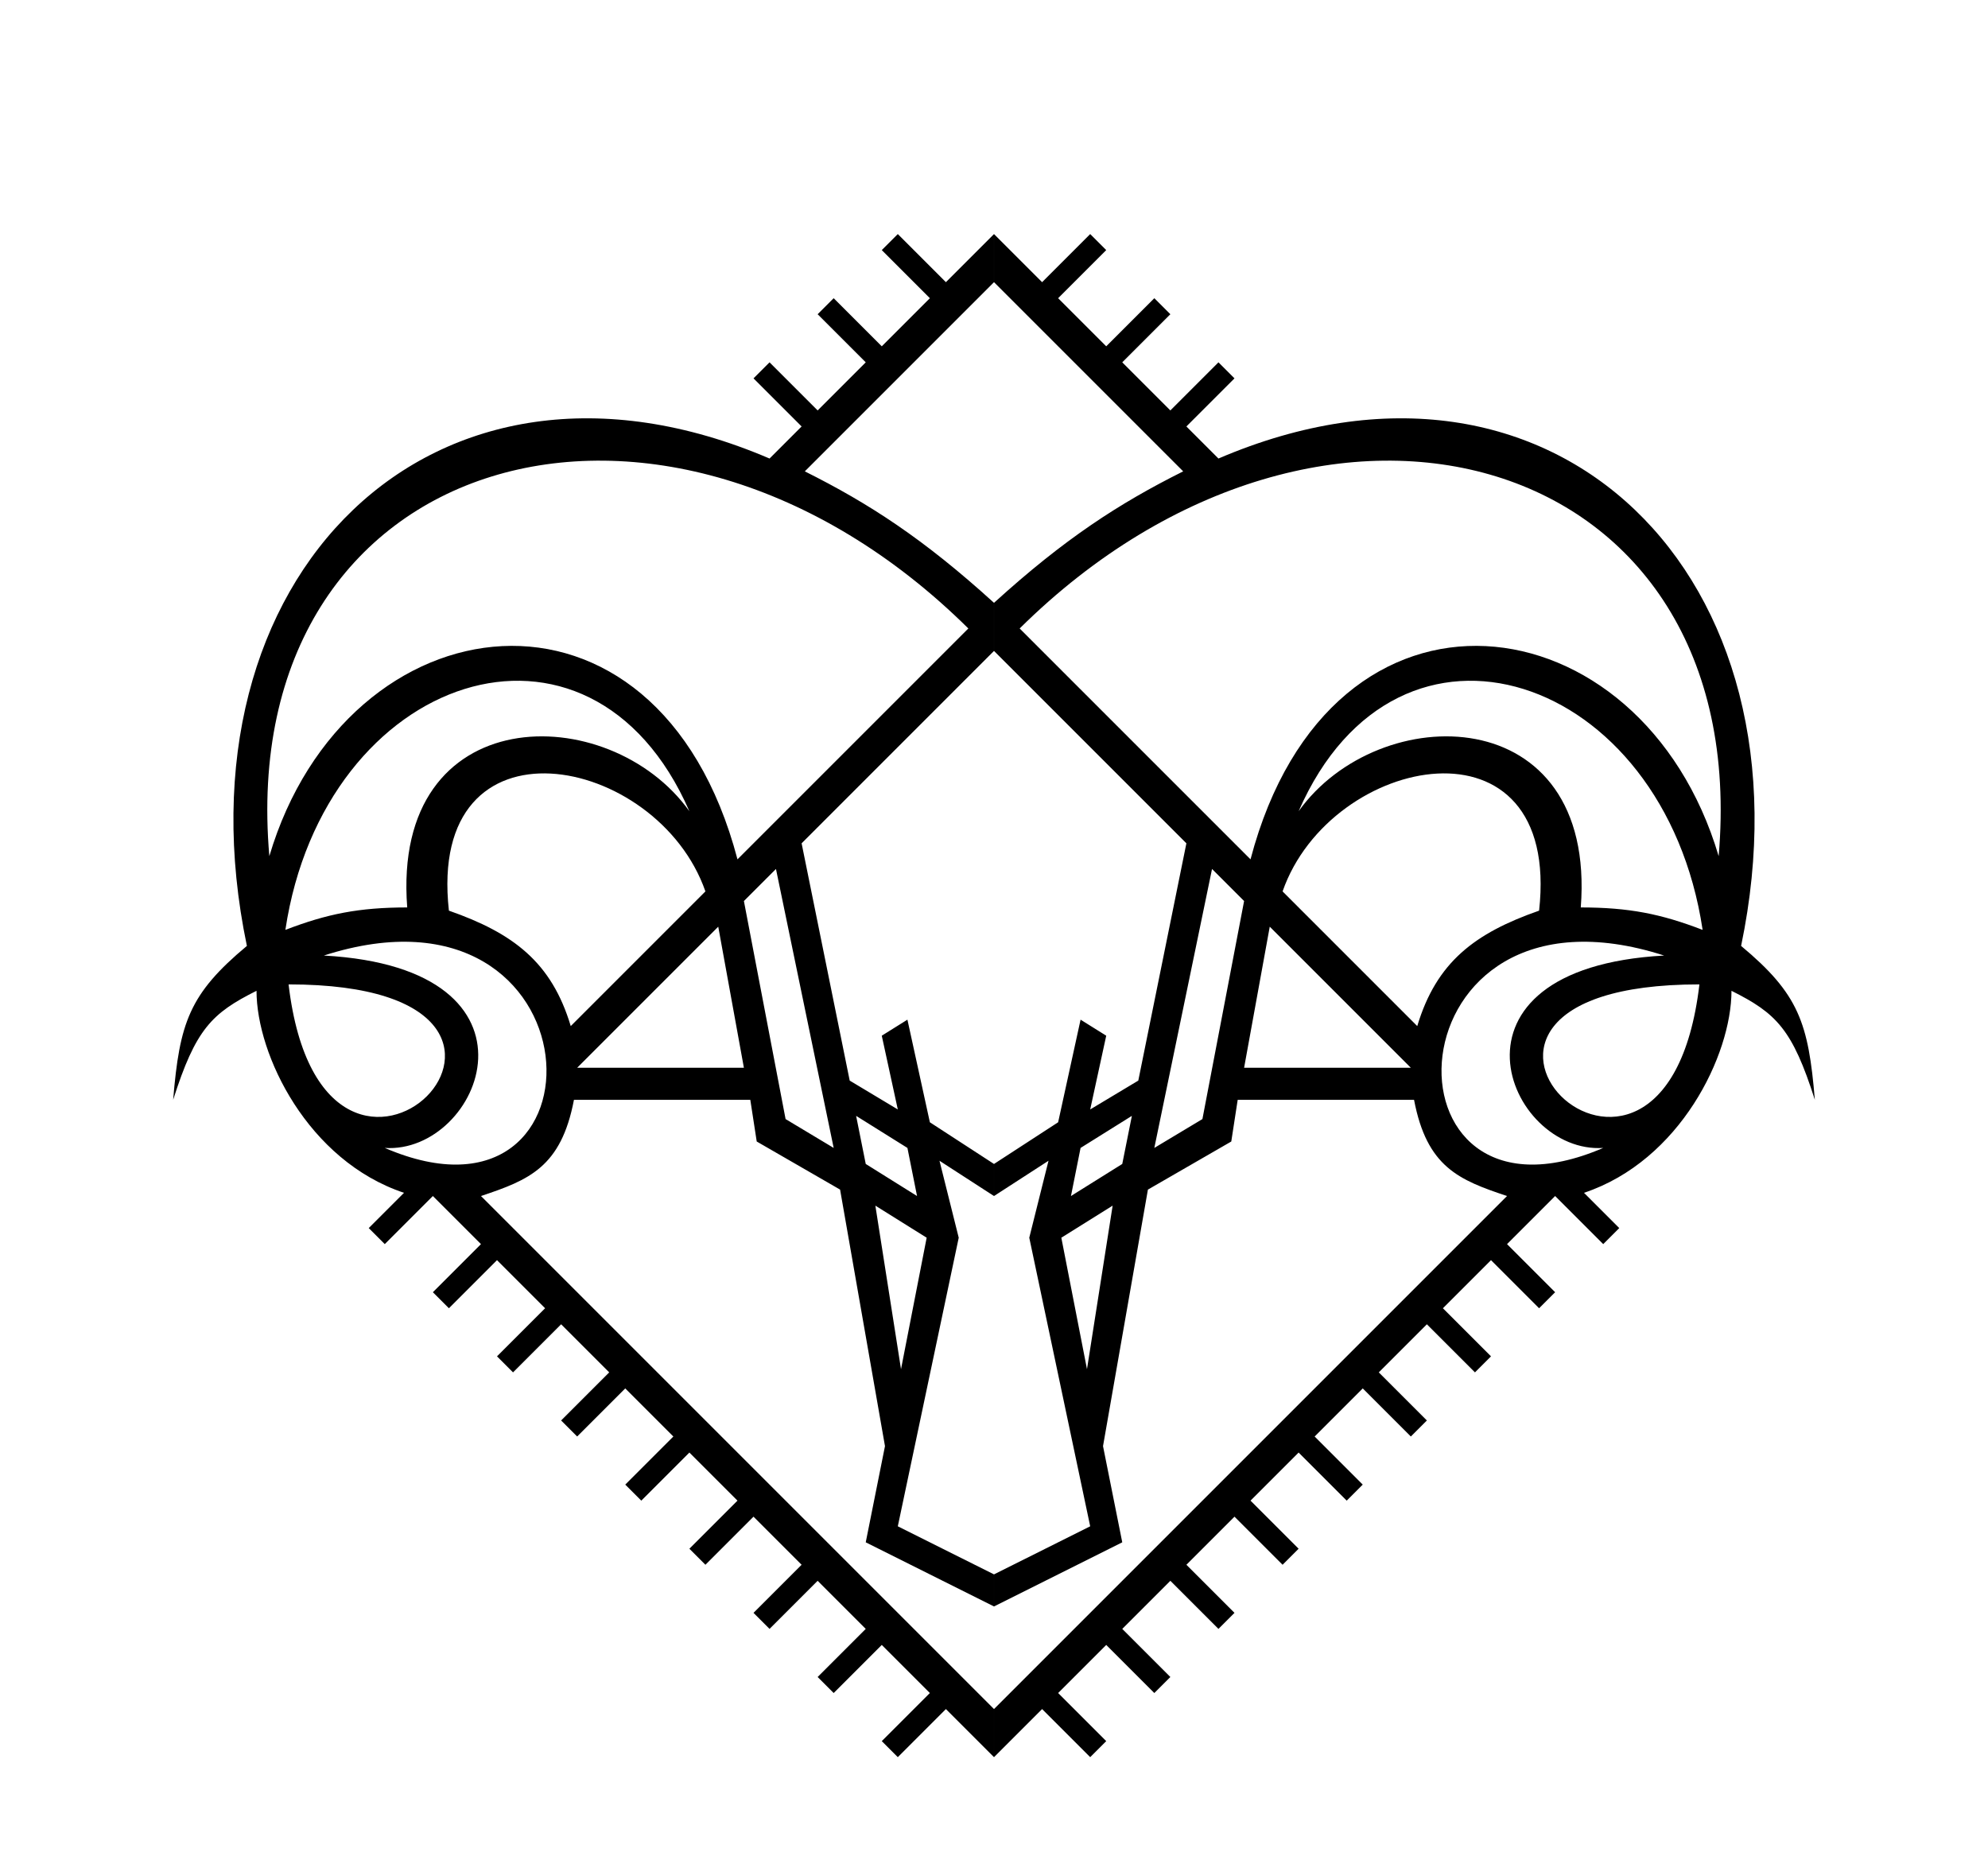 <?xml version="1.0" encoding="UTF-8" standalone="no"?>
<svg
   xmlns:dc="http://purl.org/dc/elements/1.1/"
   xmlns:cc="http://creativecommons.org/ns#"
   xmlns:rdf="http://www.w3.org/1999/02/22-rdf-syntax-ns#"
   xmlns:svg="http://www.w3.org/2000/svg"
   xmlns="http://www.w3.org/2000/svg"
   xmlns:xlink="http://www.w3.org/1999/xlink"
   id="svg8"
   version="1.1"
   viewBox="0 0 620 580"
   height="580"
   width="620">
  <defs
     id="defs2" />
  <g
     id="layer1">
    <path
       id="path4795"
       d="m 280,73 -5,5 15,15 -15,15 -15,-15 -5,5 15,15 -15,15 -15,-15 -5,5 15,15 -10,10 C 135,98 53,180 77,295 c -18,15 -21,24 -23,48 7,-22 12,-27 26,-34 0,20 16,53 46,63 l -11,11 5,5 15,-15 15,15 -15,15 5,5 15,-15 15,15 -15,15 5,5 15,-15 15,15 -15,15 5,5 15,-15 15,15 -15,15 5,5 15,-15 15,15 -15,15 5,5 15,-15 15,15 -15,15 5,5 15,-15 15,15 -15,15 5,5 15,-15 15,15 -15,15 5,5 15,-15 15,15 v -15 l -160,-160 c 15,-5 25,-9 29,-30 l 55,0 2,13 26,15 14,80 -6,30 40,20 v -10 L 280,476 299,386 l -6,-24 17,11 v -10 l -20,-13 -7,-32 -8,5 5,23 -15,-9 -15,-74 60,-60 v -15 c -22,-20 -39,-31 -59,-41 l 59,-59 v -15 l -15,15 z m 22,123 -72,72 c -25,-95 -122,-82 -146,-1 C 73,140 207,102 302,196 Z m -87,57 c -25,-35 -93,-35 -88,30 -15,0 -25,2 -38,7 C 101,210 184,182 215,253 Z m 5,25 -42,42 c -6,-20 -18,-29 -38,-36 -7,-63 65,-49 80,-6 z m 22,-7 18,87 -15,-9 -13,-68 z m -18,18 8,44 h -52 z m -104,69 c 30,2 54,-56 -19,-60 87,-28 91,91 19,60 z M 90,307 c 104,0 11,93 0,0 z M 267,348 l 16,10 3,15 -16,-10 z m 6,28 16,10 -8,41 z"
       style="opacity:1;fill:#000000;fill-opacity:1;stroke-width:0" />
    <use
       transform="matrix(-1,0,0,1,620,0)"
       height="100%"
       width="100%"
       id="use4854"
       xlink:href="#path4795"
       y="0"
       x="0" />
  </g>
</svg>
